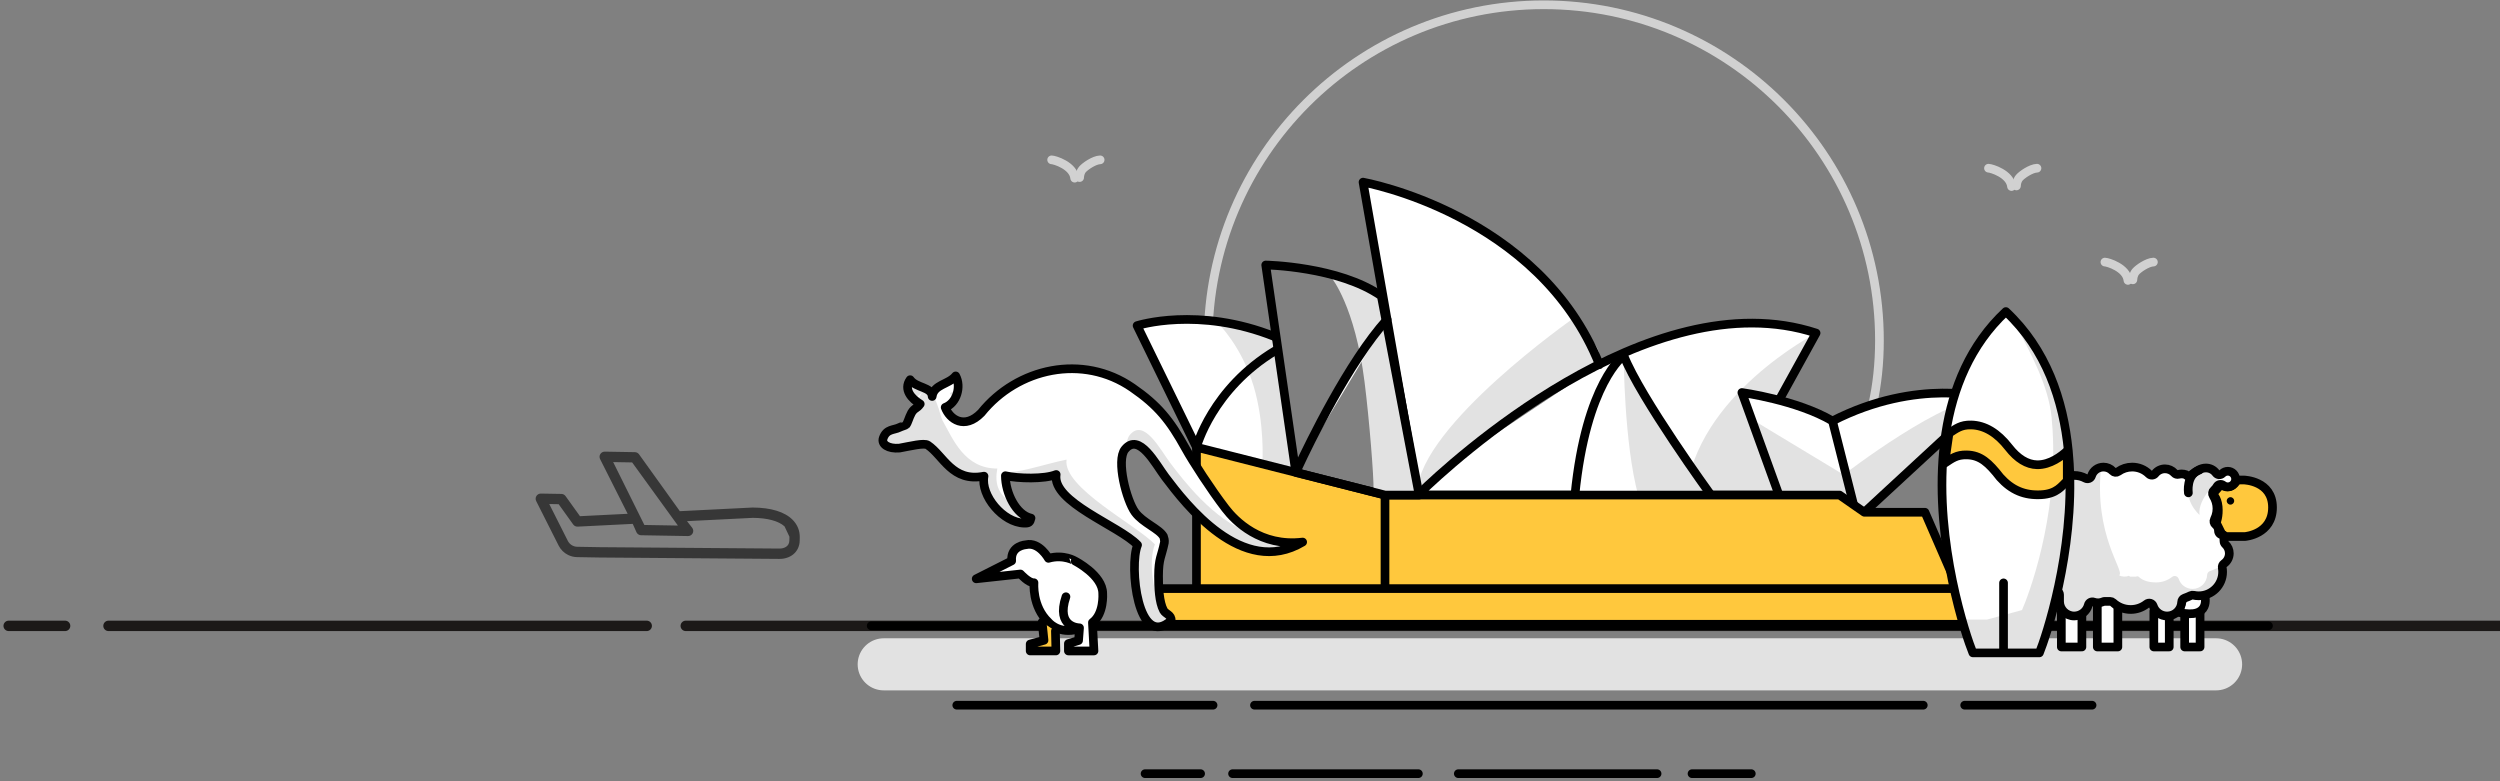 <?xml version="1.0" encoding="utf-8"?>
<!-- Generator: Adobe Illustrator 16.0.2, SVG Export Plug-In . SVG Version: 6.00 Build 0)  -->
<!DOCTYPE svg PUBLIC "-//W3C//DTD SVG 1.1//EN" "http://www.w3.org/Graphics/SVG/1.1/DTD/svg11.dtd">
<svg version="1.1" id="Layer_1" xmlns="http://www.w3.org/2000/svg" xmlns:xlink="http://www.w3.org/1999/xlink" x="0px" y="0px"
	 width="576px" height="180px" viewBox="0 0 576 180" enable-background="new 0 0 576 180" xml:space="preserve">
<rect x="0" y="0" width="576" height="180" fill="#808080" stroke="none"/>
<title>B2E97175-4180-4E86-B72E-53E46AE63AA5</title>
<desc>Created with sketchtool.</desc>
<g id="Page-1_1_">
	<g id="_x32_07_x5F_M2U_x5F_Planner_x5F_Travel-Copy" transform="translate(-704, -234)">
		<g id="Group-15" transform="translate(706, 235)">
			<path id="Line" fill="none" stroke="#1C1918" stroke-width="2.4" stroke-linecap="round" stroke-linejoin="round" d="M156,143.2
				h572.504"/>
			<path id="Line-Copy" fill="none" stroke="#1C1918" stroke-width="2.4" stroke-linecap="round" stroke-linejoin="round" d="
				M23,143.2h124"/>
			<path id="Line-Copy_1_" fill="none" stroke="#1C1918" stroke-width="2.4" stroke-linecap="round" stroke-linejoin="round" d="
				M0,143.2h13"/>
			<g id="Page-1" transform="translate(198, 0)">
				<path id="Stroke-1" fill="none" stroke="#D1D1D1" stroke-width="2" stroke-linecap="round" stroke-linejoin="round" d="
					M78.352,77.437c0,42.712,34.625,59.974,77.335,59.974c42.712,0,77.337-17.262,77.337-59.974
					c0-42.711-34.625-77.335-77.337-77.335C112.977,0.101,78.352,34.725,78.352,77.437L78.352,77.437z"/>
				<g id="Group-6" transform="translate(3.604, 151.938)">
					<path id="Stroke-5" fill="none" stroke="#E2E2E2" stroke-width="12" stroke-linecap="round" stroke-linejoin="round" d="
						M0,0.124h306.982"/>
				</g>
				<g id="Group-10" transform="translate(20.114, 160.744)">
					<path id="Fill-7" fill="#FFFFFF" d="M59.377,0.734H0.325"/>
					<path id="Stroke-9" fill="none" stroke="#000000" stroke-width="2" stroke-linecap="round" stroke-linejoin="round" d="
						M59.377,0.734H0.325"/>
				</g>
				<g id="Group-14" transform="translate(88.356, 160.744)">
					<path id="Fill-11" fill="#FFFFFF" d="M154.768,0.734H0.675"/>
					<path id="Stroke-13" fill="none" stroke="#000000" stroke-width="2" stroke-linecap="round" stroke-linejoin="round" d="
						M154.768,0.734H0.675"/>
				</g>
				<g id="Group-18" transform="translate(252.356, 160.744)">
					<path id="Fill-15" fill="#FFFFFF" d="M29.659,0.734H0.307"/>
					<path id="Stroke-17" fill="none" stroke="#000000" stroke-width="2" stroke-linecap="round" stroke-linejoin="round" d="
						M29.659,0.734H0.307"/>
				</g>
				<g id="Group-22" transform="translate(189.617, 177.254)">
					<path id="Fill-19" fill="#FFFFFF" d="M13.883,0H0.224"/>
					<path id="Stroke-21" fill="none" stroke="#000000" stroke-width="2" stroke-linecap="round" stroke-linejoin="round" d="
						M13.883,0H0.224"/>
				</g>
				<g id="Group-26" transform="translate(83.953, 177.254)">
					<path id="Fill-23" fill="#FFFFFF" d="M42.843,0H0.028"/>
					<path id="Stroke-25" fill="none" stroke="#000000" stroke-width="2" stroke-linecap="round" stroke-linejoin="round" d="
						M42.843,0H0.028"/>
				</g>
				<g id="Group-30" transform="translate(135.685, 177.254)">
					<path id="Fill-27" fill="#FFFFFF" d="M46.106,0H0.308"/>
					<path id="Stroke-29" fill="none" stroke="#000000" stroke-width="2" stroke-linecap="round" stroke-linejoin="round" d="
						M46.106,0H0.308"/>
				</g>
				<g id="Group-34" transform="translate(63.04, 177.254)">
					<path id="Fill-31" fill="#FFFFFF" d="M13.58,0H0.783"/>
					<path id="Stroke-33" fill="none" stroke="#000000" stroke-width="2" stroke-linecap="round" stroke-linejoin="round" d="
						M13.58,0H0.783"/>
				</g>
				<path id="Stroke-35" fill="none" stroke="#000000" stroke-width="2" stroke-linecap="round" stroke-linejoin="round" d="
					M0.722,143.187h321.937"/>
				<polyline id="Fill-37" fill="#FFFFFF" points="75.665,102.041 83.169,78.675 94.243,78.122 98.556,107.848 				"/>
				<g id="Group-42" transform="translate(61.94, 72.589)">
					<path id="Fill-39" fill="#FFFFFF" d="M31.82,4.002C14.153-3.099,0.047,1.433,0.047,1.433l13.678,28.019
						c0,0,3.532-13.485,18.294-22.319"/>
				</g>
				<path id="Fill-43" fill="#E2E2E2" d="M80.684,73.523c0,0,5.413,5.258,8.164,14.493c2.567,8.621,2.018,17.427,2.018,17.427
					l7.689,2.405L93.76,76.591L80.684,73.523z"/>
				<g id="Group-56" transform="translate(113.671, 40.77)">
					<path id="Fill-53" fill="#FFFFFF" d="M54.841,42.26C40.971,7.412,0.373,0.197,0.373,0.197L12.842,71.38
						c0,0,0.405,0.663,0.877,0.206c6.284-6.085,52.627-49.214,91.038-36.62L96.22,50.442L96.209,72.29H9.81"/>
					<path id="Fill-57" fill="#E2E2E2" d="M104.757,35.008c0,0-27.769,14.318-29.97,37.432l5.749-0.064h15.672
						C96.208,72.376,87.26,59.211,104.757,35.008"/>
					<path id="Fill-83" fill="#E2E2E2" d="M48.737,31.651c0,0-34.919,24.424-35.896,39.729c0,0,30.942-25.145,38.647-28.171
						S51.055,35.319,48.737,31.651"/>
					<path id="Stroke-55" fill="none" stroke="#000000" stroke-width="2" stroke-linecap="round" stroke-linejoin="round" d="
						M54.841,42.26C40.971,7.412,0.373,0.197,0.373,0.197L12.842,71.38c0,0,0.405,0.663,0.877,0.206
						c6.284-6.085,52.627-49.214,91.038-36.62L96.22,50.442L96.209,72.29H9.81"/>
				</g>
				<g id="Group-62" transform="translate(162.101, 80.395)">
					<path id="Fill-59" fill="#FFFFFF" d="M32.106,32.667c0,0-16.272-22.409-20.105-32.149c0,0-8.675,6.219-11.239,32.149"/>
					<path id="Fill-63" fill="#E2E2E2" d="M12.002,0.517c0,0,0.046,20.127,3.348,32.234h16.757
						C32.106,32.752,18.652,13.674,12.002,0.517"/>
					<path id="Stroke-61" fill="none" stroke="#000000" stroke-width="2" stroke-linecap="round" stroke-linejoin="round" d="
						M32.106,32.667c0,0-16.272-22.409-20.105-32.149c0,0-8.675,6.219-11.239,32.149"/>
				</g>
				<path id="Stroke-41" fill="none" stroke="#000000" stroke-width="2" stroke-linecap="round" stroke-linejoin="round" d="
					M93.76,76.591c-17.667-7.101-31.773-2.569-31.773-2.569l13.678,28.019c0,0,3.532-13.485,18.294-22.319"/>
				<g id="Group-68" transform="translate(221.537, 89.2)">
					<path id="Fill-65" fill="#FFFFFF" d="M8.004,27.824L36.5,1.491c0,0-16.107-4.795-35.837,5.297"/>
				</g>
				<g id="Group-72" transform="translate(200.624, 89.2)">
					<path id="Fill-69" fill="#FFFFFF" d="M9.255,23.862L0.706,0.239c0,0,12.674,1.729,20.87,6.549l4.886,19.33"/>
					<path id="Fill-73" fill="#E2E2E2" d="M24.156,19.177c0,0,23.919-18.471,33.221-17.663L28.899,27.835l-2.445-1.67l-3.236-2.219
						H9.113L2.877,6.336L24.156,19.177z"/>
					<path id="Stroke-67" fill="none" stroke="#000000" stroke-width="2" stroke-linecap="round" stroke-linejoin="round" d="
						M28.917,27.824L57.412,1.491c0,0-16.106-4.795-35.836,5.297"/>
					<path id="Stroke-71" fill="none" stroke="#000000" stroke-width="2" stroke-linecap="round" stroke-linejoin="round" d="
						M9.255,23.862L0.706,0.239c0,0,12.674,1.729,20.87,6.549l4.886,19.33"/>
				</g>
				<g id="Group-78" transform="translate(75.148, 101.307)">
					<polyline id="Fill-75" fill="#FFC83D" points="178.33,38.642 168.357,15.717 154.393,15.717 148.694,11.755 43.957,11.755 
						43.957,38.642 43.957,11.755 0.518,0.734 0.518,38.642 					"/>
					
						<polyline id="Stroke-77" fill="none" stroke="#000000" stroke-width="2" stroke-linecap="round" stroke-linejoin="round" points="
						178.33,38.642 168.357,15.717 154.393,15.717 148.694,11.755 43.957,11.755 43.957,38.642 43.957,11.755 0.518,0.734 
						0.518,38.642 					"/>
				</g>
				<polygon id="Fill-79" fill="#FFC83D" points="65.003,142.837 257.091,142.837 257.091,134.615 65.003,134.615 				"/>
				
					<polygon id="Stroke-81" fill="none" stroke="#000000" stroke-width="2" stroke-linecap="round" stroke-linejoin="round" points="
					65.003,142.837 257.091,142.837 257.091,134.615 65.003,134.615 				"/>
				<path id="Fill-82" fill="#E2E2E2" d="M106.824,63.066l10.869,2.889l8.819,46.195l-7.408,0.91l-2.649-1.289
					c0.098-2.664-0.939-15.85-2.063-24.766C112.19,69.533,106.824,63.066,106.824,63.066"/>
				<g id="Group-48" transform="translate(98.262, 71.589)">
					<path id="Fill-45" fill="#FFFFFF" d="M0.908,34.923c2.418-5.185,11.579-24.167,20.414-33.915"/>
					<path id="Stroke-47" fill="none" stroke="#000000" stroke-width="2" stroke-linecap="round" stroke-linejoin="round" d="
						M0.908,34.923c2.418-5.185,11.579-24.167,20.414-33.915"/>
				</g>
				<g id="Group-86" transform="translate(24.517, 123.321)">
					<path id="Fill-84" fill="#FFFFFF" d="M21.079,13.169c-2.42,7.16,3.127,7.16,3.127,7.16l-0.223,2.926l-2.34,0.707v1.697h5.892
						l-0.354-6.556c2.723-2.018,2.371-6.687,2.371-6.687c0-4.236-6.355-7.467-6.355-7.467S20.575,3.31,17.044,4.32
						c0,0-2.118-3.847-5.144-3.141c0,0-3.631,0.195-3.328,3.727l-8.17,4.131l10.187-1.111c0,0,1.917,2.118,3.127,2.017
						c0,0-0.504,5.447,3.328,9.079c0,0,2.018,2.52,5.952,1.814"/>
					<path id="Stroke-85" fill="none" stroke="#000000" stroke-width="2" stroke-linecap="round" stroke-linejoin="round" d="
						M21.079,13.169c-2.42,7.16,3.127,7.16,3.127,7.16l-0.223,2.926l-2.34,0.707v1.697h5.892l-0.354-6.556
						c2.723-2.018,2.371-6.687,2.371-6.687c0-4.236-6.355-7.467-6.355-7.467S20.575,3.31,17.044,4.32c0,0-2.118-3.847-5.144-3.141
						c0,0-3.631,0.195-3.328,3.727l-8.17,4.131l10.187-1.111c0,0,1.917,2.118,3.127,2.017c0,0-0.504,5.447,3.328,9.079
						c0,0,2.018,2.52,5.952,1.814"/>
				</g>
				<g id="Group-89" transform="translate(36.624, 142.032)">
					<polyline id="Fill-87" fill="#FFC83D" points="3.482,0.3 3.917,4.494 0.729,5.352 0.729,6.948 6.652,6.948 6.548,2.357 					
						"/>
					
						<polyline id="Stroke-88" fill="none" stroke="#000000" stroke-width="2" stroke-linecap="round" stroke-linejoin="round" points="
						3.482,0.3 3.917,4.494 0.729,5.352 0.729,6.948 6.652,6.948 6.548,2.357 					"/>
				</g>
				<path id="Fill-90" fill="#FFFFFF" d="M82.345,116.156c-3.321-4.328-7.513-10.802-9.182-13.82
					c-3.574-6.477-6.374-9.946-12.28-14.017c-11.426-7.891-26.484-4.542-34.8,5.798c-3.867,3.967-7.315,1.463-8.313-1.256
					c2.654-0.994,3.767-4.785,2.418-7.25c-1.605,2.008-5.029,1.911-5.415,4.738c-0.132-2.245-3.686-1.903-5.074-3.868
					c-1.603,2.243,0.323,4.397,2.323,5.601c-0.85,1.188-1.234,0.789-2,2.018c-0.693,1.305-0.788,2.162-1.286,2.817
					c-0.048,0.062-1.006,0.321-1.477,0.56c-1.334,0.676-2.993,0.305-3.759,2.455c-0.512,1.429,1.15,2.531,3.732,2.311
					c2.569-0.463,5.679-1.254,6.531-0.688c3.611,2.414,5.613,8.611,12.952,7.154c-0.819,4.48,4.36,10.715,9.281,10.828
					c1.138,0.027,1.313-0.201,1.548-1.16c-3.457-0.76-5.894-5.799-5.902-9.765c2.897,0.661,9.039,0.822,11.7-0.288
					c-0.985,6.395,14.492,11.778,18.751,16.239c-1.992,4.827,0.076,24.32,7.736,17.4c0.131-1.271-1.282-1.482-1.74-2.321
					c-1.033-1.888-1.166-5.371-1.159-7.926c0.009-4.12,0.667-4.389,1.351-7.731c0.07-0.349-0.104-1.189-0.191-1.354
					c-0.944-1.782-4.756-3.118-6.573-5.607c-1.946-2.663-4.419-11.939-2.319-14.498c3.26-3.975,7.054,3.428,9.28,6.381
					c4.662,6.176,17.733,23.298,31.653,14.986C90.465,125.051,84.571,119.059,82.345,116.156"/>
				<path id="Fill-92" fill="#E2E2E2" d="M18.872,89.559c0.242,0.662,0.633,1.309,1.136,1.854c0.559-0.983,0.823-2.168,0.736-3.302
					C20.259,88.756,19.631,89.275,18.872,89.559"/>
				<path id="Fill-93" fill="#E2E2E2" d="M10.714,91.672c0.112-0.268,0.243-0.558,0.412-0.875c0.718-1.149,1.105-0.89,1.847-1.824
					c-1.135-0.489-2.519-0.876-3.271-1.94C8.463,88.765,9.333,90.441,10.714,91.672"/>
				<path id="Fill-94" fill="#E2E2E2" d="M87.957,121.791c-8.378-3.04-15.259-12.056-18.375-16.187
					c-2.227-2.953-6.02-10.356-9.281-6.382c-0.596,0.728-0.814,2.004-0.79,3.51c3.188-3.168,6.814,3.863,8.97,6.725
					c4.661,6.176,17.733,23.298,31.65,14.985C95.02,125.056,90.975,123.663,87.957,121.791"/>
				<path id="Fill-95" fill="#E2E2E2" d="M68.092,140.193c-0.013-0.025-0.023-0.057-0.036-0.081
					c-2.094-3.163-3.671-11.528-1.956-15.684c-4.261-4.461-21.348-13.142-20.362-19.536c-5.366,1.1-11.687,3.412-14.584,2.751
					c0.002,1.334,1.879,0.454,2.377,1.828c3.153,0.368,7.643,0.31,9.816-0.598c-0.985,6.396,14.49,11.78,18.75,16.239
					c-1.992,4.829,0.077,24.32,7.736,17.4C69.963,141.244,68.551,141.031,68.092,140.193"/>
				<path id="Fill-96" fill="#E2E2E2" d="M33.131,114.915c-3.335-2.088-3.949-4.707-3.354-7.96c-7.567,0-10.181-6.741-12.658-11.145
					c-0.502-0.891-1.578-7.3-4.147-6.838c-1.116,0.096-3.557,8.765-7.35,9.582c-0.854,0.246-1.652,0.617-2.119,1.928
					c-0.512,1.429,1.15,2.531,3.731,2.311c2.569-0.463,5.68-1.254,6.533-0.688c3.611,2.415,5.612,8.612,12.952,7.155
					c-0.82,4.48,4.36,10.715,9.281,10.828c1.138,0.025,1.313-0.201,1.549-1.16C35.719,118.524,34.18,116.921,33.131,114.915"/>
				<path id="Stroke-51" fill="none" stroke="#000000" stroke-width="2" stroke-linecap="round" stroke-linejoin="round" d="
					M98.555,107.848l-6.933-47.789c0,0,16.78,0.285,26.627,7.125l8.718,45.876h-7.862L98.555,107.848L98.555,107.848z"/>
				<g id="Group-99" transform="translate(302.987, 138.73)">
					<polyline id="Fill-97" fill="#FFFFFF" points="0.359,1.047 0.359,9.334 3.911,9.334 3.911,1.047 					"/>
					
						<polyline id="Stroke-98" fill="none" stroke="#000000" stroke-width="2" stroke-linecap="round" stroke-linejoin="round" points="
						0.359,1.047 0.359,9.334 3.911,9.334 3.911,1.047 					"/>
				</g>
				<path id="Fill-100" fill="#FFFFFF" d="M301.889,140.077c7.674,1.765,6.096-3.86,6.096-3.86l-4.639-0.354L301.889,140.077z"/>
				<path id="Stroke-101" fill="none" stroke="#000000" stroke-width="2" stroke-linecap="round" stroke-linejoin="round" d="
					M301.889,140.077c7.674,1.765,6.096-3.86,6.096-3.86l-4.639-0.354L301.889,140.077L301.889,140.077z"/>
				<path id="Fill-102" fill="#FFC83D" d="M315.496,109.59h1.477c0,0,6.615,0.131,6.615,6.326c0,6.197-6.317,6.696-6.317,6.696
					h-5.082l-1.563-3.157c0,0,0.644-1.565,0.43-3.736c-0.215-2.17-1.285-2.867-1.285-2.867l1.959-2.25
					C311.729,110.602,313.659,112.496,315.496,109.59"/>
				<path id="Stroke-103" fill="none" stroke="#000000" stroke-width="2" stroke-linecap="round" stroke-linejoin="round" d="
					M315.496,109.59h1.477c0,0,6.615,0.131,6.615,6.326c0,6.197-6.317,6.696-6.317,6.696h-5.082l-1.563-3.157
					c0,0,0.644-1.565,0.43-3.736c-0.215-2.17-1.285-2.867-1.285-2.867l1.959-2.25C311.729,110.602,313.659,112.496,315.496,109.59
					L315.496,109.59z"/>
				<path id="Fill-104" d="M314.756,114.408c0,0.475-0.385,0.859-0.859,0.859c-0.476,0-0.86-0.385-0.86-0.859
					c0-0.476,0.385-0.859,0.86-0.859C314.371,113.549,314.756,113.933,314.756,114.408"/>
				<path id="Stroke-91" fill="none" stroke="#000000" stroke-width="2" stroke-linecap="round" stroke-linejoin="round" d="
					M82.345,116.156c-3.321-4.328-7.513-10.802-9.182-13.82c-3.574-6.477-6.374-9.946-12.28-14.017
					c-11.426-7.891-26.484-4.542-34.8,5.798c-3.867,3.967-7.315,1.463-8.313-1.256c2.654-0.994,3.767-4.785,2.418-7.25
					c-1.605,2.008-5.029,1.911-5.415,4.738c-0.132-2.245-3.686-1.903-5.074-3.868c-1.603,2.243,0.323,4.397,2.323,5.601
					c-0.85,1.188-1.234,0.789-2,2.018c-0.693,1.305-0.788,2.162-1.286,2.817c-0.048,0.062-1.006,0.321-1.477,0.56
					c-1.334,0.676-2.993,0.305-3.759,2.455c-0.512,1.429,1.15,2.531,3.732,2.311c2.569-0.463,5.679-1.254,6.531-0.688
					c3.611,2.414,5.613,8.611,12.952,7.154c-0.819,4.48,4.36,10.715,9.281,10.828c1.138,0.027,1.313-0.201,1.548-1.16
					c-3.457-0.76-5.894-5.799-5.902-9.765c2.897,0.661,9.039,0.822,11.7-0.288c-0.985,6.395,14.492,11.778,18.751,16.239
					c-1.992,4.827,0.076,24.32,7.736,17.4c0.131-1.271-1.282-1.482-1.74-2.321c-1.033-1.888-1.166-5.371-1.159-7.926
					c0.009-4.12,0.667-4.389,1.351-7.731c0.07-0.349-0.104-1.189-0.191-1.354c-0.944-1.782-4.756-3.118-6.573-5.607
					c-1.946-2.663-4.419-11.939-2.319-14.498c3.26-3.975,7.054,3.428,9.28,6.381c4.662,6.176,17.733,23.298,31.653,14.986
					C90.465,125.051,84.571,119.059,82.345,116.156L82.345,116.156z"/>
				<g id="Group-107" transform="translate(295.282, 138.73)">
					<polyline id="Fill-105" fill="#FFFFFF" points="0.96,1.047 0.96,9.334 4.513,9.334 4.513,1.047 					"/>
					
						<polyline id="Stroke-106" fill="none" stroke="#000000" stroke-width="2" stroke-linecap="round" stroke-linejoin="round" points="
						0.96,1.047 0.96,9.334 4.513,9.334 4.513,1.047 					"/>
				</g>
				<g id="Group-110" transform="translate(274.369, 138.73)">
					<polyline id="Fill-108" fill="#FFFFFF" points="0.565,1.047 0.565,9.334 5.3,9.334 5.3,1.047 					"/>
					
						<polyline id="Stroke-109" fill="none" stroke="#000000" stroke-width="2" stroke-linecap="round" stroke-linejoin="round" points="
						0.565,1.047 0.565,9.334 5.3,9.334 5.3,1.047 					"/>
				</g>
				<g id="Group-113" transform="translate(283.174, 136.529)">
					<polyline id="Fill-111" fill="#FFFFFF" points="0.046,0.881 0.046,11.536 4.782,11.536 4.782,0.881 					"/>
					
						<polyline id="Stroke-112" fill="none" stroke="#000000" stroke-width="2" stroke-linecap="round" stroke-linejoin="round" points="
						0.046,0.881 0.046,11.536 4.782,11.536 4.782,0.881 					"/>
				</g>
				<path id="Fill-114" fill="#FFFFFF" d="M312.403,128.862c-0.305,0.215-0.459,0.586-0.394,0.954
					c0.055,0.32,0.083,0.639,0.083,0.95c0,3.036-2.47,5.505-5.504,5.505c-0.399,0-0.803-0.045-1.201-0.133
					c-0.212-0.048-0.434-0.021-0.63,0.073c-0.466,0.226-0.955,0.428-1.455,0.601c-0.375,0.131-0.633,0.479-0.646,0.875
					c-0.067,1.815-1.543,3.237-3.36,3.237c-1.456,0-2.741-0.931-3.195-2.313c-0.099-0.299-0.335-0.531-0.636-0.622
					s-0.627-0.03-0.875,0.164c-1.061,0.831-2.334,1.271-3.683,1.271c-1.518,0-2.965-0.571-4.075-1.608
					c-0.18-0.166-0.414-0.259-0.658-0.259h-1.233c-0.134,0-0.268,0.028-0.391,0.084c-0.673,0.298-1.443,0.329-2.143,0.078
					c-0.257-0.093-0.538-0.071-0.778,0.056c-0.24,0.128-0.415,0.352-0.481,0.615c-0.378,1.492-1.719,2.533-3.26,2.533
					c-1.854,0-3.364-1.508-3.364-3.363v-1.523c0-0.32-0.158-0.619-0.423-0.799c-0.461-0.313-0.904-0.652-1.316-1.012
					c-0.146-0.128-0.327-0.209-0.52-0.231c-2.766-0.327-4.85-2.676-4.85-5.464c0-0.745,0.146-1.466,0.434-2.146
					c0.149-0.352,0.077-0.756-0.185-1.034c-0.959-1.024-1.487-2.36-1.487-3.763c0-1.642,0.726-3.188,1.992-4.237
					c0.218-0.181,0.346-0.448,0.349-0.729c0.006-0.456,0.114-0.892,0.324-1.296c0.19-0.366,0.127-0.812-0.158-1.11
					s-0.728-0.382-1.102-0.209c-0.185,0.086-0.381,0.13-0.58,0.13c-0.771,0-1.4-0.629-1.4-1.4s0.629-1.399,1.4-1.399
					c0.047,0,0.097,0.003,0.147,0.008c0.323,0.035,0.643-0.094,0.849-0.346c0.176-0.213,0.435-0.335,0.71-0.335
					c0.302,0,0.586,0.149,0.757,0.399c0.249,0.364,0.714,0.512,1.127,0.361c0.415-0.153,0.861-0.1,1.223,0.127
					c0.219,0.139,0.485,0.184,0.738,0.123s0.47-0.221,0.604-0.443c0.988-1.662,2.801-2.693,4.731-2.693
					c0.913,0,1.818,0.229,2.616,0.661c0.253,0.136,0.555,0.153,0.821,0.045c0.268-0.108,0.472-0.33,0.558-0.605
					c0.379-1.213,1.487-2.026,2.759-2.026c0.809,0,1.56,0.326,2.113,0.919c0.331,0.355,0.876,0.409,1.27,0.124
					c0.942-0.684,2.058-1.043,3.223-1.043c1.458,0,2.831,0.564,3.869,1.59c0.195,0.193,0.462,0.293,0.736,0.277
					c0.273-0.018,0.527-0.15,0.697-0.365c0.552-0.697,1.379-1.098,2.266-1.098c0.827,0,1.615,0.355,2.163,0.974
					c0.241,0.272,0.612,0.386,0.963,0.295c0.237-0.062,0.482-0.093,0.728-0.093c0.328,0,0.649,0.057,0.953,0.162
					c0.879,1.289,2.219-1.534,4.621-1.534c0.923,0,1.77,0.426,2.321,1.17c0.167,0.225,0.424,0.366,0.703,0.387
					c0.28,0.02,0.554-0.081,0.752-0.28c0.339-0.338,0.789-0.524,1.267-0.524c0.987,0,1.79,0.802,1.79,1.79
					c0,0.065-0.004,0.132-0.012,0.197c-0.002,0.018-0.005,0.038-0.006,0.058c-0.125,0.867-0.872,1.536-1.772,1.536
					c-0.391,0-0.764-0.127-1.077-0.365c-0.224-0.17-0.511-0.234-0.785-0.175s-0.509,0.234-0.644,0.479
					c-0.174,0.32-0.404,0.6-0.684,0.834c-0.374,0.313-0.456,0.855-0.19,1.264c0.576,0.891,0.883,1.925,0.883,2.988
					c0,0.288-0.023,0.578-0.067,0.86c-0.09,0.569-0.269,1.119-0.531,1.634c-0.21,0.41-0.101,0.91,0.261,1.195
					c0.434,0.343,0.681,0.854,0.681,1.402c0,0.533,0.433,0.965,0.965,0.965h0.195c0.064,0.486,0.104,0.978,0.116,1.469
					c0.005,0.26,0.115,0.506,0.306,0.684c0.592,0.553,0.919,1.304,0.919,2.113C313.632,127.436,313.173,128.321,312.403,128.862"/>
				<path id="Fill-116" fill="#E2E2E2" d="M312.091,130.014c-0.278-0.019-0.557-0.052-0.833-0.112
					c-0.211-0.048-0.434-0.022-0.629,0.073c-0.466,0.227-0.956,0.429-1.456,0.602c-0.375,0.13-0.633,0.478-0.646,0.875
					c-0.067,1.814-1.544,3.236-3.36,3.236c-1.457,0-2.741-0.93-3.194-2.313c-0.1-0.299-0.336-0.531-0.637-0.623
					c-0.302-0.091-0.627-0.029-0.874,0.164c-1.061,0.832-2.334,1.271-3.683,1.271c-1.518,0-2.966-0.302-4.077-1.338
					c-0.178-0.167-0.413,0.01-0.658,0.01h-1.232c-0.134,0-0.268-0.24-0.391-0.187c-0.673,0.3-1.443,0.195-2.143-0.056
					c-0.256-0.091-0.539-0.138-0.778-0.01c-0.24,0.128-0.415,0.317-0.481,0.58c-0.379,1.492,1.847-0.187,1.26-0.687
					c1.306-0.964-5.965-9.195-4.152-25.193c-1.039,0.193-1.918,0.931-2.242,1.969c-0.087,0.273-0.29,0.494-0.558,0.604
					c-0.267,0.107-0.568,0.09-0.821-0.047c-0.798-0.433-1.703-0.661-2.617-0.661c-0.34,0-0.676,0.043-1.006,0.105
					c0.179,6.504-0.402,12.8-1.297,18.474c-1.395-1.005-2.298-2.629-2.298-4.455c0-0.746,0.145-1.468,0.434-2.146
					c0.148-0.352,0.075-0.756-0.186-1.035c-0.96-1.024-1.487-2.36-1.487-3.762c0-1.643,0.726-3.188,1.993-4.238
					c0.217-0.18,0.344-0.447,0.348-0.73c0.005-0.454,0.114-0.891,0.324-1.294c0.055-0.104,0.083-0.214,0.096-0.326
					c-0.66,0.448-1.232,1.029-1.651,1.732c-0.134,0.224-0.351,0.384-0.604,0.444s-0.52,0.018-0.738-0.121
					c-0.361-0.229-0.807-0.281-1.222-0.129c-0.414,0.151-0.879,0.004-1.128-0.36c-0.171-0.251-0.455-0.4-0.757-0.4
					c-0.275,0-0.534,0.122-0.71,0.335c-0.206,0.252-0.525,0.381-0.849,0.348c-0.051-0.006-0.1-0.01-0.147-0.01
					c-0.771,0-1.4,0.629-1.4,1.4s0.629,1.4,1.4,1.4c0.199,0,0.396-0.044,0.58-0.13c0.374-0.173,0.816-0.089,1.102,0.209
					s0.35,0.744,0.159,1.11c-0.211,0.404-0.319,0.84-0.325,1.295c-0.003,0.283-0.131,0.55-0.349,0.73
					c-1.266,1.051-1.992,2.596-1.992,4.238c0,1.4,0.528,2.736,1.488,3.762c0.261,0.278,0.333,0.684,0.184,1.034
					c-0.287,0.679-0.434,1.401-0.434,2.146c0,2.787,2.084,5.136,4.85,5.464c0.192,0.023,0.373,0.104,0.52,0.23
					c0.412,0.36,0.856,0.701,1.316,1.012c0.003,0.002,0.004,0.007,0.008,0.01c-0.022,0.102-0.045,0.212-0.067,0.313
					c0.021,0.014,0.115,0.031,0.137,0.046c0.117,0.08,0.304,0.187,0.392,0.306c0.007,0.043,0.107,0.08,0.107,0.125v1.525
					c0,0.516,0.05,0.999,0.259,1.438c0.431,1.327,1.588,2.291,3.066,2.291c0.866,0,1.606-0.338,2.21-0.891
					c0.046-0.172,0.082-0.354,0.127-0.527c0.385-0.406,0.668-0.91,0.813-1.482c0.066-0.264,0.238-0.486,0.479-0.613
					c0.24-0.129,0.521-0.148,0.777-0.058c0.7,0.251,1.47,0.489,2.142,0.19c0.123-0.055,0.257,0.186,0.391,0.186h1.233
					c0.244,0,0.479-0.176,0.658-0.01c1.11,1.037,2.558,1.473,4.075,1.473c1.349,0,2.622-0.506,3.683-1.337
					c0.248-0.194,0.574-0.288,0.874-0.197c0.302,0.091,0.539,0.306,0.637,0.604c0.454,1.383,1.739,2.305,3.195,2.305
					c1.817,0,3.293-1.427,3.36-3.24c0.014-0.397,0.271-0.748,0.647-0.877c0.499-0.174,0.988-0.377,1.455-0.604
					c0.195-0.095,0.417-0.121,0.629-0.074c0.398,0.088,0.802,0.134,1.201,0.134c3.034,0,5.504-2.47,5.504-5.505
					C312.093,130.027,312.091,130.02,312.091,130.014"/>
				<path id="Fill-130" fill="#E2E2E2" d="M311.366,109.479c0,0-5.137,4.311-4.587,8.163c0,0-4.219-3.577-2.018-8.347
					S310.266,108.193,311.366,109.479"/>
				<path id="Stroke-115" fill="none" stroke="#000000" stroke-width="2" stroke-linecap="round" stroke-linejoin="round" d="
					M312.403,128.862c-0.305,0.215-0.459,0.586-0.394,0.954c0.055,0.32,0.083,0.639,0.083,0.95c0,3.036-2.47,5.505-5.504,5.505
					c-0.399,0-0.803-0.045-1.201-0.133c-0.212-0.048-0.434-0.021-0.63,0.073c-0.466,0.226-0.955,0.428-1.455,0.601
					c-0.375,0.131-0.633,0.479-0.646,0.875c-0.067,1.815-1.543,3.237-3.36,3.237c-1.456,0-2.741-0.931-3.195-2.313
					c-0.099-0.299-0.335-0.531-0.636-0.622s-0.627-0.03-0.875,0.164c-1.061,0.831-2.334,1.271-3.683,1.271
					c-1.518,0-2.965-0.571-4.075-1.608c-0.18-0.166-0.414-0.259-0.658-0.259h-1.233c-0.134,0-0.268,0.028-0.391,0.084
					c-0.673,0.298-1.443,0.329-2.143,0.078c-0.257-0.093-0.538-0.071-0.778,0.056c-0.24,0.128-0.415,0.352-0.481,0.615
					c-0.378,1.492-1.719,2.533-3.26,2.533c-1.854,0-3.364-1.508-3.364-3.363v-1.523c0-0.32-0.158-0.619-0.423-0.799
					c-0.461-0.313-0.904-0.652-1.316-1.012c-0.146-0.128-0.327-0.209-0.52-0.231c-2.766-0.327-4.85-2.676-4.85-5.464
					c0-0.745,0.146-1.466,0.434-2.146c0.149-0.352,0.077-0.756-0.185-1.034c-0.959-1.024-1.487-2.36-1.487-3.763
					c0-1.642,0.726-3.188,1.992-4.237c0.218-0.181,0.346-0.448,0.349-0.729c0.006-0.456,0.114-0.892,0.324-1.296
					c0.19-0.366,0.127-0.812-0.158-1.11s-0.728-0.382-1.102-0.209c-0.185,0.086-0.381,0.13-0.58,0.13c-0.771,0-1.4-0.629-1.4-1.4
					s0.629-1.399,1.4-1.399c0.047,0,0.097,0.003,0.147,0.008c0.323,0.035,0.643-0.094,0.849-0.346
					c0.176-0.213,0.435-0.335,0.71-0.335c0.302,0,0.586,0.149,0.757,0.399c0.249,0.364,0.714,0.512,1.127,0.361
					c0.415-0.153,0.861-0.1,1.223,0.127c0.219,0.139,0.485,0.184,0.738,0.123s0.47-0.221,0.604-0.443
					c0.988-1.662,2.801-2.693,4.731-2.693c0.913,0,1.818,0.229,2.616,0.661c0.253,0.136,0.555,0.153,0.821,0.045
					c0.268-0.108,0.472-0.33,0.558-0.605c0.379-1.213,1.487-2.026,2.759-2.026c0.809,0,1.56,0.326,2.113,0.919
					c0.331,0.355,0.876,0.409,1.27,0.124c0.942-0.684,2.058-1.043,3.223-1.043c1.458,0,2.831,0.564,3.869,1.59
					c0.195,0.193,0.462,0.293,0.736,0.277c0.273-0.018,0.527-0.15,0.697-0.365c0.552-0.697,1.379-1.098,2.266-1.098
					c0.827,0,1.615,0.355,2.163,0.974c0.241,0.272,0.612,0.386,0.963,0.295c0.237-0.062,0.482-0.093,0.728-0.093
					c0.328,0,0.649,0.057,0.953,0.162c0.879,1.289,2.219-1.534,4.621-1.534c0.923,0,1.77,0.426,2.321,1.17
					c0.167,0.225,0.424,0.366,0.703,0.387c0.28,0.02,0.554-0.081,0.752-0.28c0.339-0.338,0.789-0.524,1.267-0.524
					c0.987,0,1.79,0.802,1.79,1.79c0,0.065-0.004,0.132-0.012,0.197c-0.002,0.018-0.005,0.038-0.006,0.058
					c-0.125,0.867-0.872,1.536-1.772,1.536c-0.391,0-0.764-0.127-1.077-0.365c-0.224-0.17-0.511-0.234-0.785-0.175
					s-0.509,0.234-0.644,0.479c-0.174,0.32-0.404,0.6-0.684,0.834c-0.374,0.313-0.456,0.855-0.19,1.264
					c0.576,0.891,0.883,1.925,0.883,2.988c0,0.288-0.023,0.578-0.067,0.86c-0.09,0.569-0.269,1.119-0.531,1.634
					c-0.21,0.41-0.101,0.91,0.261,1.195c0.434,0.343,0.681,0.854,0.681,1.402c0,0.533,0.433,0.965,0.965,0.965h0.195
					c0.064,0.486,0.104,0.978,0.116,1.469c0.005,0.26,0.115,0.506,0.306,0.684c0.592,0.553,0.919,1.304,0.919,2.113
					C313.632,127.436,313.173,128.321,312.403,128.862L312.403,128.862z"/>
				<path id="Stroke-117" fill="none" stroke="#000000" stroke-width="2" stroke-linecap="round" stroke-linejoin="round" d="
					M304.202,112.556c0,0-0.579-4.201,2.549-5.263"/>
				<path id="Stroke-118" fill="none" stroke="#D1D1D1" stroke-width="2" stroke-linecap="round" stroke-linejoin="round" d="
					M264.592,41.839c0.019-0.466,0.135-1.269,0.665-1.893c0.577-0.679,2.675-2.147,4.064-2.192"/>
				<path id="Stroke-119" fill="none" stroke="#D1D1D1" stroke-width="2" stroke-linecap="round" stroke-linejoin="round" d="
					M258.146,37.754c0.673,0.01,5.001,1.311,5.308,4.22"/>
				<path id="Stroke-120" fill="none" stroke="#D1D1D1" stroke-width="2" stroke-linecap="round" stroke-linejoin="round" d="
					M48.744,39.912c0.019-0.466,0.135-1.269,0.666-1.893c0.577-0.679,2.674-2.147,4.063-2.192"/>
				<path id="Stroke-121" fill="none" stroke="#D1D1D1" stroke-width="2" stroke-linecap="round" stroke-linejoin="round" d="
					M42.297,35.827c0.674,0.01,5.001,1.311,5.308,4.22"/>
				<path id="Stroke-122" fill="none" stroke="#D1D1D1" stroke-width="2" stroke-linecap="round" stroke-linejoin="round" d="
					M291.415,63.468c0.019-0.467,0.136-1.269,0.666-1.894c0.577-0.679,2.675-2.147,4.063-2.192"/>
				<path id="Stroke-123" fill="none" stroke="#D1D1D1" stroke-width="2" stroke-linecap="round" stroke-linejoin="round" d="
					M284.97,59.383c0.673,0.01,5.001,1.311,5.307,4.22"/>
				<g id="Group-126" transform="translate(246.852, 70.489)">
					<path id="Fill-124" fill="#FFFFFF" d="M14.763,62.806v16.121H7.696c-1.536-3.719-8.819-25.232-6.748-46.59
						c0.13-1.336,0.295-2.671,0.502-4.002C3.054,17.999,7.091,7.963,15.3,0.293c9.275,8.667,13.24,20.357,14.389,32.089
						c0.098,0.989,0.174,1.979,0.233,2.967c1.2,20.33-5.438,40.035-6.895,43.578h-8.441"/>
					<path id="Fill-127" fill="#E2E2E2" d="M30.472,34.275c-0.058-0.988-0.135-1.99-0.231-2.98
						C29.266,21.358,23.897,11.1,17.367,3.034c3.556,6.592,7.749,14.286,8.47,21.647c0.097,0.988,0.174,2.004,0.232,2.991
						c1.201,20.329-5.594,38.1-7.051,41.401l-8.108,2.201H6.028c0.961,3.303,1.802,5.504,2.218,6.604h7.067h8.265
						C25.035,74.578,31.673,54.605,30.472,34.275"/>
					<path id="Stroke-125" fill="none" stroke="#000000" stroke-width="2" stroke-linecap="round" stroke-linejoin="round" d="
						M14.763,62.806v16.121H7.696c-1.536-3.719-8.819-25.232-6.748-46.59c0.13-1.336,0.295-2.671,0.502-4.002
						C3.054,17.999,7.091,7.963,15.3,0.293c9.275,8.667,13.24,20.357,14.389,32.089c0.098,0.989,0.174,1.979,0.233,2.967
						c1.2,20.33-5.438,40.035-6.895,43.578h-8.441"/>
				</g>
				<path id="Fill-128" fill="#FFC83D" d="M276.295,109.77c-1.276,1.19-2.374,2.996-5.945,3.207c-3.888,0.23-6.881-1.041-9.543-4.01
					c-2.591-3.33-4.503-5.091-7.646-5.158c-2.371-0.061-3.475,0.846-5.104,1.914l0.995-6.897c1.631-1.069,2.733-1.976,5.104-1.914
					c3.144,0.068,6.052,1.828,8.642,5.157c2.023,2.602,4.229,3.963,6.558,4.01c3.012,0.049,5.664-2.016,6.94-3.207V109.77z"/>
				<path id="Stroke-129" fill="none" stroke="#000000" stroke-width="2" stroke-linecap="round" stroke-linejoin="round" d="
					M276.295,109.77c-1.276,1.19-2.374,2.996-5.945,3.207c-3.888,0.23-6.881-1.041-9.543-4.01c-2.591-3.33-4.503-5.091-7.646-5.158
					c-2.371-0.061-3.475,0.846-5.104,1.914l0.995-6.897c1.631-1.069,2.733-1.976,5.104-1.914c3.144,0.068,6.052,1.828,8.642,5.157
					c2.023,2.602,4.229,3.963,6.558,4.01c3.012,0.049,5.664-2.016,6.94-3.207V109.77L276.295,109.77z"/>
			</g>
		</g>
	</g>
</g>
<g id="Page-1_2_">
	<g id="_x32_07_x5F_M2U_x5F_Planner_x5F_Travel-Copy_1_" transform="translate(-823, -337)">
		
			<g id="plane" transform="translate(853.11, 355.169) rotate(26) translate(-853.11, -355.169) translate(823.11, 339.669)">
			<path id="Fill-1" fill="#373737" d="M212.649,43.771c0.015,0.031,0.033,0.058,0.047,0.088l0.339,0.727
				c0.586,1.258-0.319,2.224-1.284,2.674l-37.338,17.853l-4.679,2.182c-0.836,0.389-1.812,0.285-2.547-0.273l-7.567-5.753
				l1.966-0.915l5.063,2.732c0.356,0.191,0.784,0.189,1.14-0.006l11.127-6.134l1.649,1.384c0.211,0.16,0.465,0.243,0.72,0.242
				c0.171,0,0.343-0.036,0.503-0.111l9.802-4.572c0.408-0.189,0.673-0.593,0.687-1.042c0.013-0.45-0.228-0.869-0.624-1.081
				l-1.776-0.864l13.295-7.329c3.022-1.452,5.643-1.956,7.434-1.439L212.649,43.771z M181.432,56l-12.812-9.871l3.965-1.849
				l15.852,8.453L181.432,56z M215.191,43.58l-0.337-0.725c-0.639-1.368-1.747-2.366-3.208-2.888
				c-2.436-0.868-5.733-0.357-9.537,1.477c-0.019,0.009-0.038,0.02-0.058,0.029l-14.666,8.086l-14.195-7.656
				c-0.331-0.178-0.727-0.189-1.067-0.029l-6.293,2.935c-0.378,0.176-0.636,0.536-0.681,0.951c-0.045,0.413,0.13,0.821,0.463,1.073
				l11.232,8.539l-9.636,5.313l-5.019-2.706c-0.331-0.178-0.727-0.19-1.067-0.031l-4.292,2.002c-0.378,0.177-0.637,0.538-0.68,0.951
				c-0.044,0.415,0.132,0.822,0.462,1.074l9.136,6.944c0.863,0.656,1.896,0.993,2.937,0.993c0.698,0.001,1.399-0.15,2.056-0.457
				l4.689-2.187l37.337-17.852c1.121-0.523,1.993-1.359,2.457-2.354C215.734,45.957,215.724,44.722,215.191,43.58L215.191,43.58z"/>
		</g>
	</g>
</g>
</svg>
